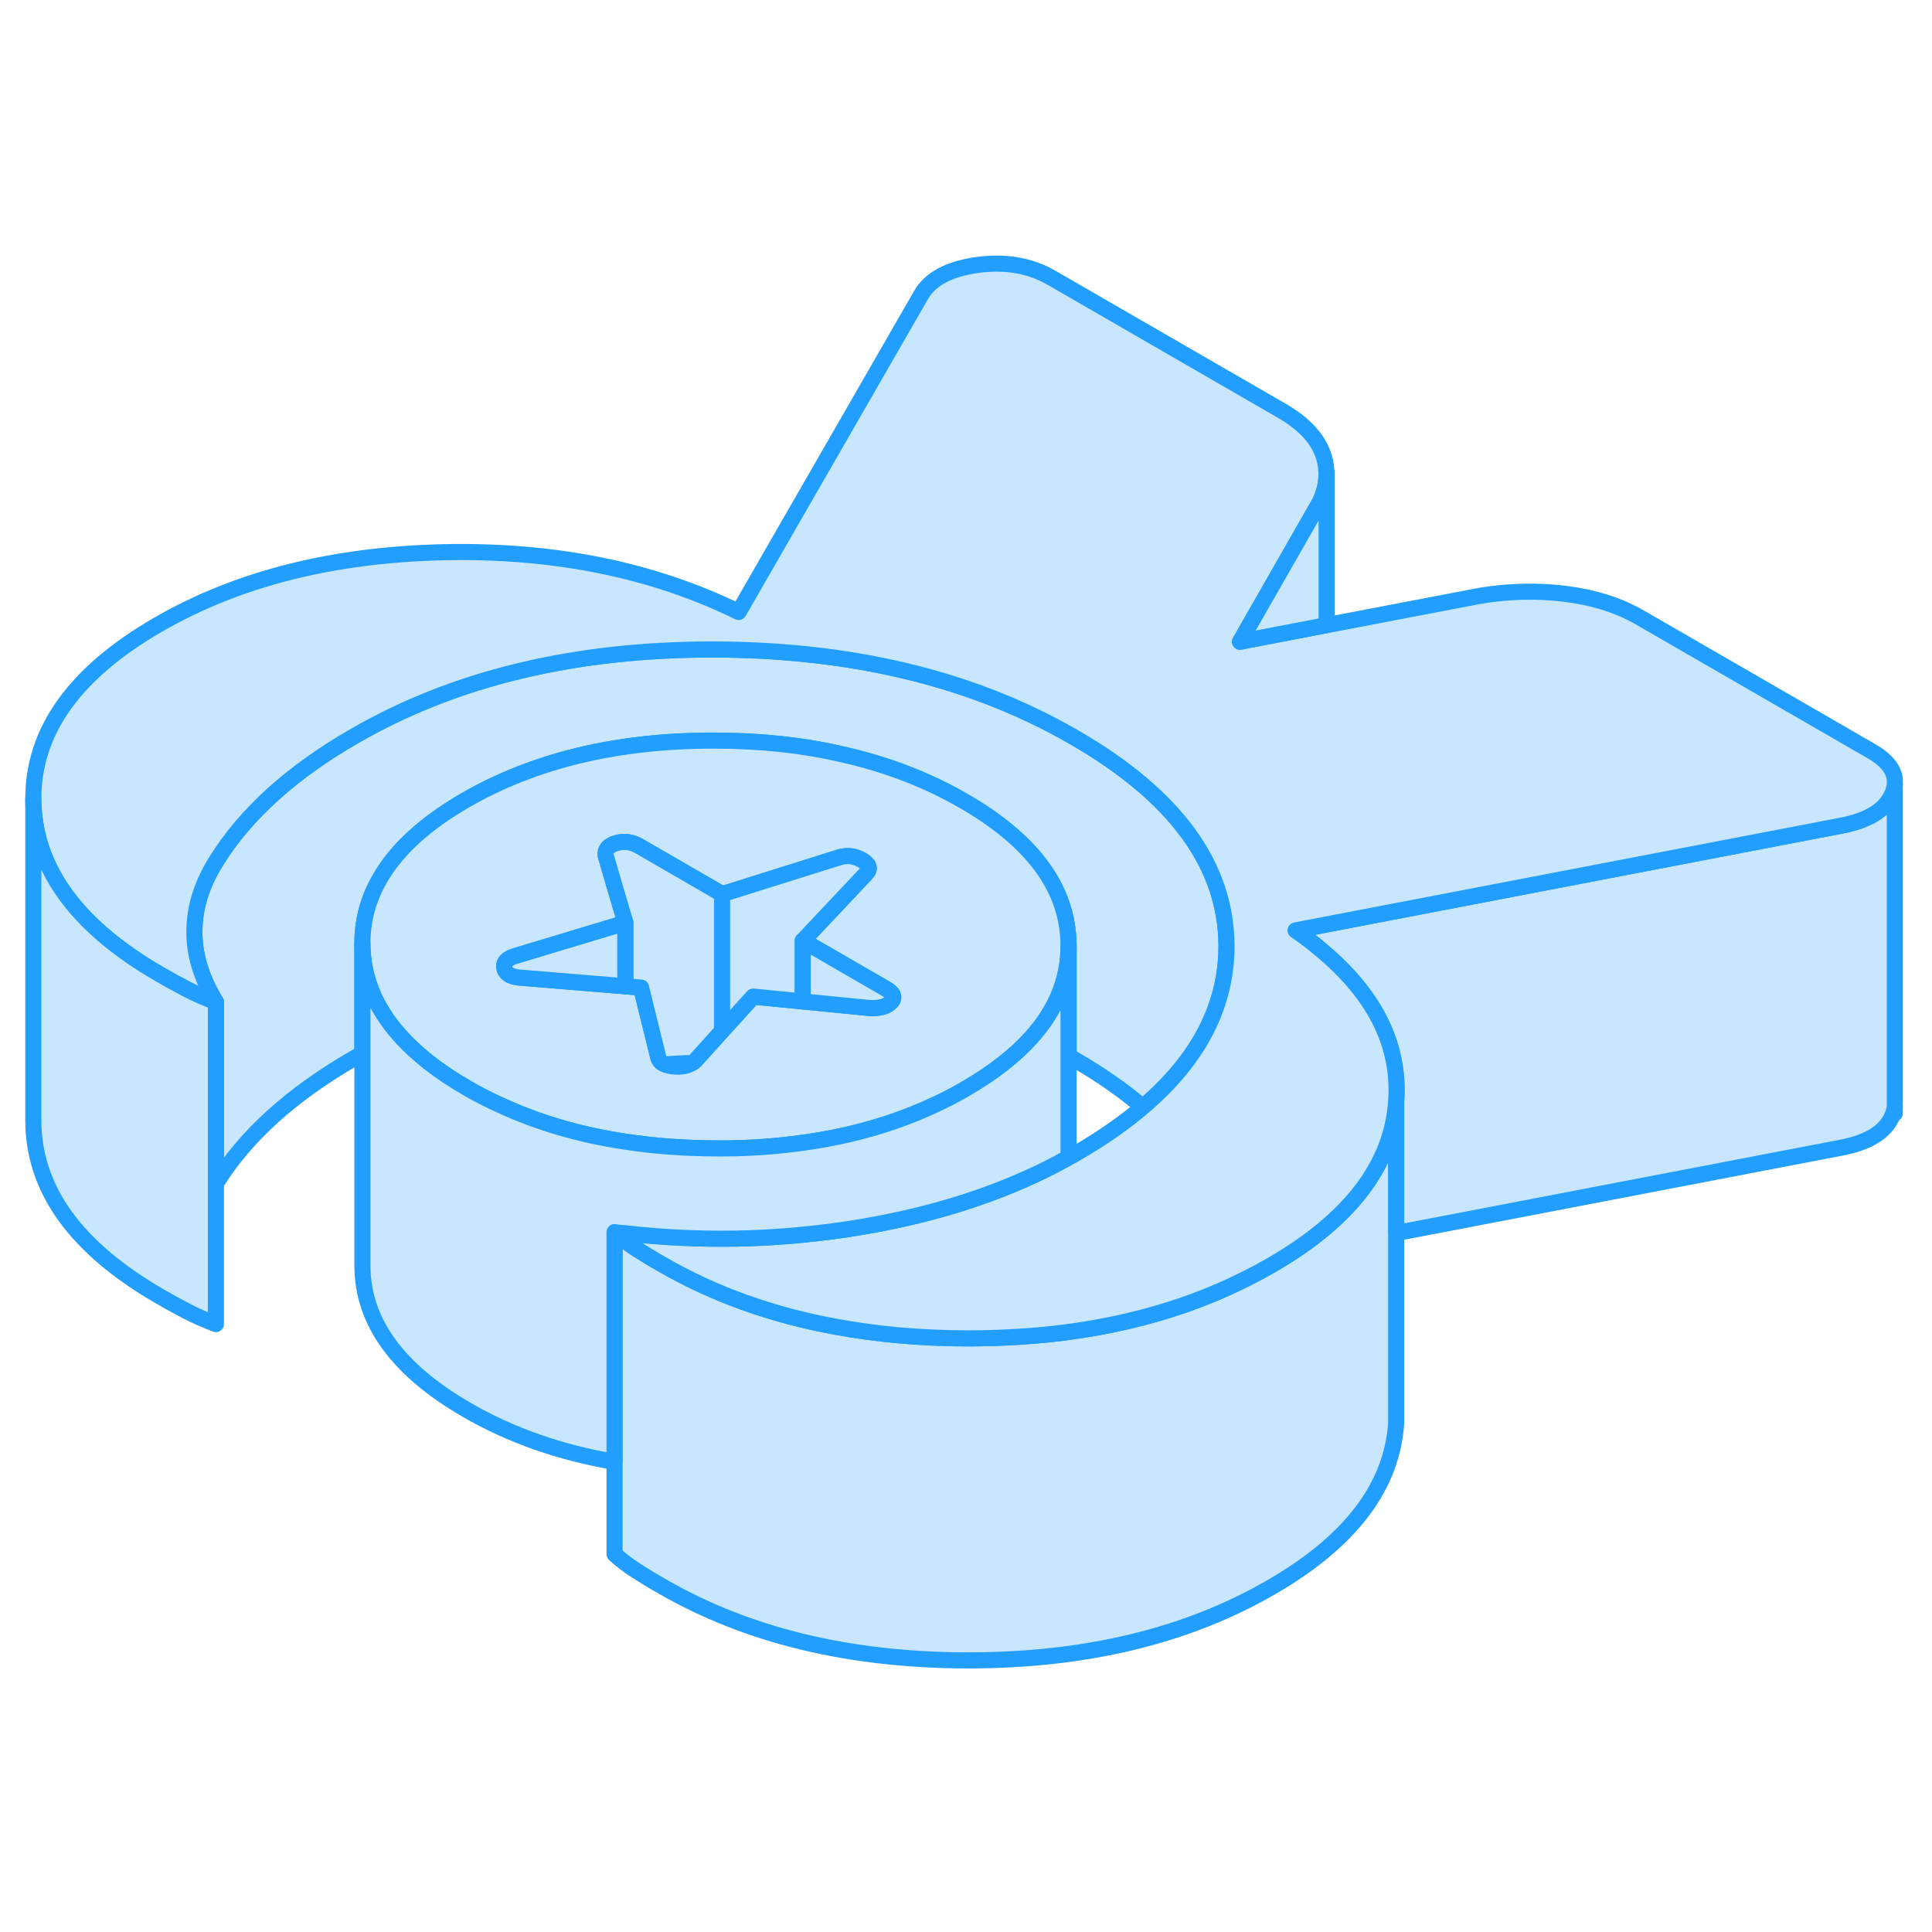 <svg width="48" height="48" viewBox="0 0 120 92" fill="#c8e7ff" xmlns="http://www.w3.org/2000/svg" stroke-width="1px" stroke-linecap="round" stroke-linejoin="round"><path d="M117.689 55.15V54.74" stroke="#229EFF" stroke-linejoin="round"/><path d="M41.3 52.11C41.45 52.18 41.64 52.22 41.86 52.24C42.34 52.28 42.71 52.21 42.99 52.02C42.42 52.04 41.85 52.07 41.3 52.11Z" stroke="#229EFF" stroke-linejoin="round"/><path d="M76.18 44.72C76.19 48.46 74.46 51.81 70.98 54.76C69.77 53.73 68.36 52.74 66.73 51.8C66.61 51.73 66.49 51.66 66.37 51.6V44.71C66.35 41.23 64.19 38.25 59.87 35.76C57.59 34.44 55.07 33.47 52.3 32.85C49.85 32.28 47.2 32 44.37 32C38.35 31.99 33.2 33.23 28.91 35.7C26.41 37.15 24.64 38.76 23.61 40.55C22.869 41.82 22.5 43.18 22.51 44.63V51.44C22.34 51.53 22.17 51.62 22.01 51.72C18.12 53.96 15.27 56.54 13.45 59.45C13.44 59.47 13.42 59.5 13.41 59.52V48.24C12.47 46.7 12.02 45.16 12.079 43.63C12.12 42.23 12.58 40.84 13.45 39.45C15.27 36.54 18.12 33.96 22.01 31.72C28.24 28.12 35.679 26.33 44.34 26.34C48.27 26.35 51.95 26.73 55.39 27.48C59.53 28.38 63.31 29.82 66.73 31.8C73 35.42 76.15 39.73 76.18 44.72Z" stroke="#229EFF" stroke-linejoin="round"/><path d="M86.72 54.38V74.38C86.46 78.35 83.87 81.75 78.95 84.59C73.69 87.63 67.39 89.14 60.05 89.13C52.71 89.11 46.4 87.58 41.11 84.52C40.59 84.23 40.07 83.91 39.55 83.58C39.04 83.25 38.57 82.9 38.17 82.53V62.53C38.35 62.7 38.54 62.86 38.75 63.01C38.78 63.04 38.81 63.06 38.84 63.08C39.06 63.25 39.3 63.42 39.55 63.58C40.07 63.91 40.59 64.23 41.11 64.52C44.32 66.38 47.91 67.67 51.88 68.4C54.45 68.88 57.17 69.12 60.05 69.13C61.84 69.13 63.57 69.04 65.23 68.87C69.21 68.44 72.83 67.5 76.1 66.04C77.08 65.6 78.03 65.12 78.95 64.59C83.87 61.75 86.46 58.35 86.72 54.38Z" stroke="#229EFF" stroke-linejoin="round"/><path d="M117.69 34.74V54.74C117.67 54.92 117.62 55.1 117.54 55.29C117.12 56.3 116.05 56.97 114.33 57.29L86.72 62.59V54.38C86.96 50.88 85.37 47.73 81.96 44.92C81.5 44.53 81 44.16 80.47 43.79L114.33 37.29C116.05 36.97 117.12 36.3 117.54 35.29C117.62 35.1 117.67 34.92 117.69 34.74Z" stroke="#229EFF" stroke-linejoin="round"/><path d="M59.87 35.76C57.59 34.44 55.07 33.47 52.3 32.85C49.85 32.28 47.2 32 44.37 32C38.35 31.99 33.2 33.23 28.91 35.7C26.41 37.15 24.64 38.76 23.61 40.55C22.87 41.82 22.5 43.18 22.51 44.63C22.52 46.68 23.28 48.57 24.8 50.28C25.84 51.46 27.25 52.57 29.01 53.58C29.66 53.96 30.33 54.3 31.03 54.62C33.4 55.72 36.01 56.49 38.84 56.91C40.64 57.19 42.53 57.32 44.51 57.33H44.85C46.6 57.33 48.27 57.2 49.86 56.98C52.77 56.58 55.43 55.83 57.85 54.72C58.58 54.39 59.29 54.03 59.97 53.63C61.68 52.64 63.05 51.57 64.08 50.42C65.61 48.71 66.37 46.82 66.37 44.76V44.71C66.35 41.23 64.19 38.25 59.87 35.76ZM55.34 48.24C55.08 48.52 54.64 48.64 54.01 48.61L49.86 48.2L46.78 47.9L44.85 50.03L43.19 51.87C43.13 51.93 43.06 51.98 42.99 52.02C42.71 52.21 42.34 52.28 41.86 52.24C41.64 52.22 41.45 52.18 41.3 52.11C41.05 52.01 40.91 51.84 40.87 51.61L39.82 47.34L38.85 47.26L35.69 47L32.42 46.73C31.79 46.7 31.43 46.51 31.34 46.16C31.25 45.81 31.47 45.55 31.98 45.39L38.85 43.32L38.26 41.33L37.62 39.14C37.57 38.78 37.78 38.52 38.27 38.37C38.75 38.23 39.23 38.28 39.69 38.55L44.86 41.54L47.85 40.6L52.08 39.27C52.59 39.1 53.08 39.15 53.54 39.42C54 39.69 54.09 39.97 53.8 40.26L49.87 44.43L54.99 47.39L55.04 47.42C55.5 47.68 55.61 47.96 55.35 48.24H55.34Z" stroke="#229EFF" stroke-linejoin="round"/><path d="M117.69 34.41V34.74C117.67 34.92 117.62 35.1 117.54 35.29C117.12 36.3 116.049 36.97 114.329 37.29L80.47 43.79C81 44.16 81.5 44.53 81.96 44.92C85.37 47.73 86.96 50.88 86.72 54.38C86.46 58.35 83.87 61.75 78.95 64.59C78.03 65.12 77.079 65.6 76.1 66.04C72.829 67.5 69.21 68.44 65.23 68.87C63.57 69.04 61.84 69.13 60.05 69.13C57.17 69.12 54.45 68.88 51.88 68.4C47.91 67.67 44.319 66.38 41.109 64.52C40.59 64.23 40.07 63.91 39.55 63.58C39.3 63.42 39.059 63.25 38.84 63.08C38.809 63.06 38.78 63.04 38.75 63.01C38.54 62.86 38.349 62.7 38.169 62.53C38.319 62.55 38.469 62.57 38.62 62.58C38.69 62.59 38.77 62.6 38.84 62.6C42.55 63.02 46.23 63.05 49.859 62.69C50.48 62.63 51.09 62.56 51.7 62.48C52.34 62.4 52.98 62.3 53.609 62.19C57.48 61.53 60.959 60.49 64.07 59.06C64.859 58.7 65.629 58.31 66.37 57.89C66.54 57.81 66.7 57.72 66.87 57.62C68.439 56.71 69.81 55.76 70.98 54.76C74.46 51.81 76.19 48.46 76.18 44.72C76.15 39.73 73 35.42 66.73 31.8C63.31 29.82 59.529 28.38 55.389 27.48C51.95 26.73 48.27 26.35 44.34 26.34C35.679 26.33 28.24 28.12 22.01 31.72C18.12 33.96 15.27 36.54 13.45 39.45C12.58 40.84 12.12 42.23 12.079 43.63C12.02 45.16 12.47 46.7 13.409 48.24C12.78 48 12.169 47.74 11.6 47.44C11.02 47.14 10.48 46.84 9.96 46.54C9.44 46.24 8.95 45.94 8.49 45.63C4.23 42.8 2.099 39.47 2.069 35.65C2.049 31.41 4.639 27.79 9.839 24.79C14.759 21.95 20.65 20.46 27.53 20.3C34.42 20.15 40.529 21.39 45.88 24.01L57.21 4.32C57.78 3.33 58.93 2.71 60.68 2.46C62.43 2.22 63.96 2.48 65.29 3.24L79.609 11.51C80.93 12.27 81.779 13.16 82.159 14.17C82.29 14.51 82.359 14.86 82.379 15.2C82.389 15.28 82.4 15.36 82.4 15.45C82.4 15.55 82.389 15.65 82.379 15.75C82.35 16.24 82.2 16.73 81.96 17.22L77.02 25.86L82.379 24.83H82.4L91.97 23C93.75 22.71 95.51 22.67 97.26 22.89C99.01 23.11 100.549 23.6 101.869 24.36L116.19 32.63C117.13 33.16 117.62 33.75 117.69 34.41Z" stroke="#229EFF" stroke-linejoin="round"/><path d="M44.849 41.54V50.03L43.19 51.87C43.13 51.93 43.06 51.98 42.99 52.02C42.42 52.04 41.85 52.07 41.3 52.11C41.05 52.01 40.91 51.84 40.87 51.61L39.819 47.34L38.849 47.26V43.32L38.26 41.33L37.62 39.14C37.569 38.78 37.78 38.52 38.27 38.37C38.75 38.23 39.23 38.28 39.69 38.55L44.859 41.54H44.849Z" stroke="#229EFF" stroke-linejoin="round"/><path d="M53.79 40.26L49.86 44.43V48.2L46.78 47.9L44.85 50.03V41.54L47.84 40.6L52.07 39.27C52.58 39.1 53.07 39.15 53.53 39.42C53.99 39.69 54.08 39.97 53.79 40.26Z" stroke="#229EFF" stroke-linejoin="round"/><path d="M55.339 48.24C55.079 48.52 54.639 48.64 54.01 48.61L49.859 48.2V44.43L54.98 47.39L55.029 47.42C55.489 47.68 55.599 47.96 55.339 48.24Z" stroke="#229EFF" stroke-linejoin="round"/><path d="M38.839 43.32V47.26L35.679 47L32.409 46.73C31.779 46.7 31.419 46.51 31.329 46.16C31.239 45.81 31.459 45.55 31.969 45.39L38.839 43.32Z" stroke="#229EFF" stroke-linejoin="round"/><path d="M66.37 44.76V57.89C65.63 58.31 64.86 58.7 64.07 59.06C60.96 60.49 57.48 61.53 53.61 62.19C52.98 62.3 52.34 62.4 51.7 62.48C51.09 62.56 50.48 62.63 49.86 62.69C46.23 63.05 42.55 63.02 38.84 62.6C38.77 62.6 38.69 62.59 38.62 62.58C38.47 62.58 38.32 62.55 38.17 62.53V76.8C34.78 76.22 31.72 75.15 29.01 73.58C24.69 71.09 22.52 68.1 22.51 64.63V44.63C22.52 46.68 23.28 48.57 24.8 50.28C25.84 51.46 27.25 52.57 29.01 53.58C29.66 53.96 30.33 54.3 31.03 54.62C33.4 55.72 36.01 56.49 38.84 56.91C40.64 57.19 42.53 57.32 44.51 57.33H44.85C46.6 57.33 48.27 57.2 49.86 56.98C52.77 56.58 55.43 55.83 57.85 54.72C58.58 54.39 59.29 54.03 59.97 53.63C61.68 52.64 63.05 51.57 64.08 50.42C65.61 48.71 66.37 46.82 66.37 44.76Z" stroke="#229EFF" stroke-linejoin="round"/><path d="M13.409 48.24V68.24C12.779 68 12.169 67.74 11.599 67.44C11.019 67.14 10.479 66.84 9.959 66.54C4.719 63.52 2.099 59.89 2.069 55.65V35.65C2.099 39.47 4.229 42.8 8.489 45.63C8.95 45.94 9.439 46.24 9.959 46.54C10.479 46.84 11.019 47.14 11.599 47.44C12.169 47.74 12.779 48 13.409 48.24Z" stroke="#229EFF" stroke-linejoin="round"/><path d="M82.399 15.45V24.83H82.379L77.019 25.86L81.96 17.22C82.2 16.73 82.349 16.24 82.379 15.75C82.389 15.65 82.399 15.55 82.399 15.45Z" stroke="#229EFF" stroke-linejoin="round"/></svg>